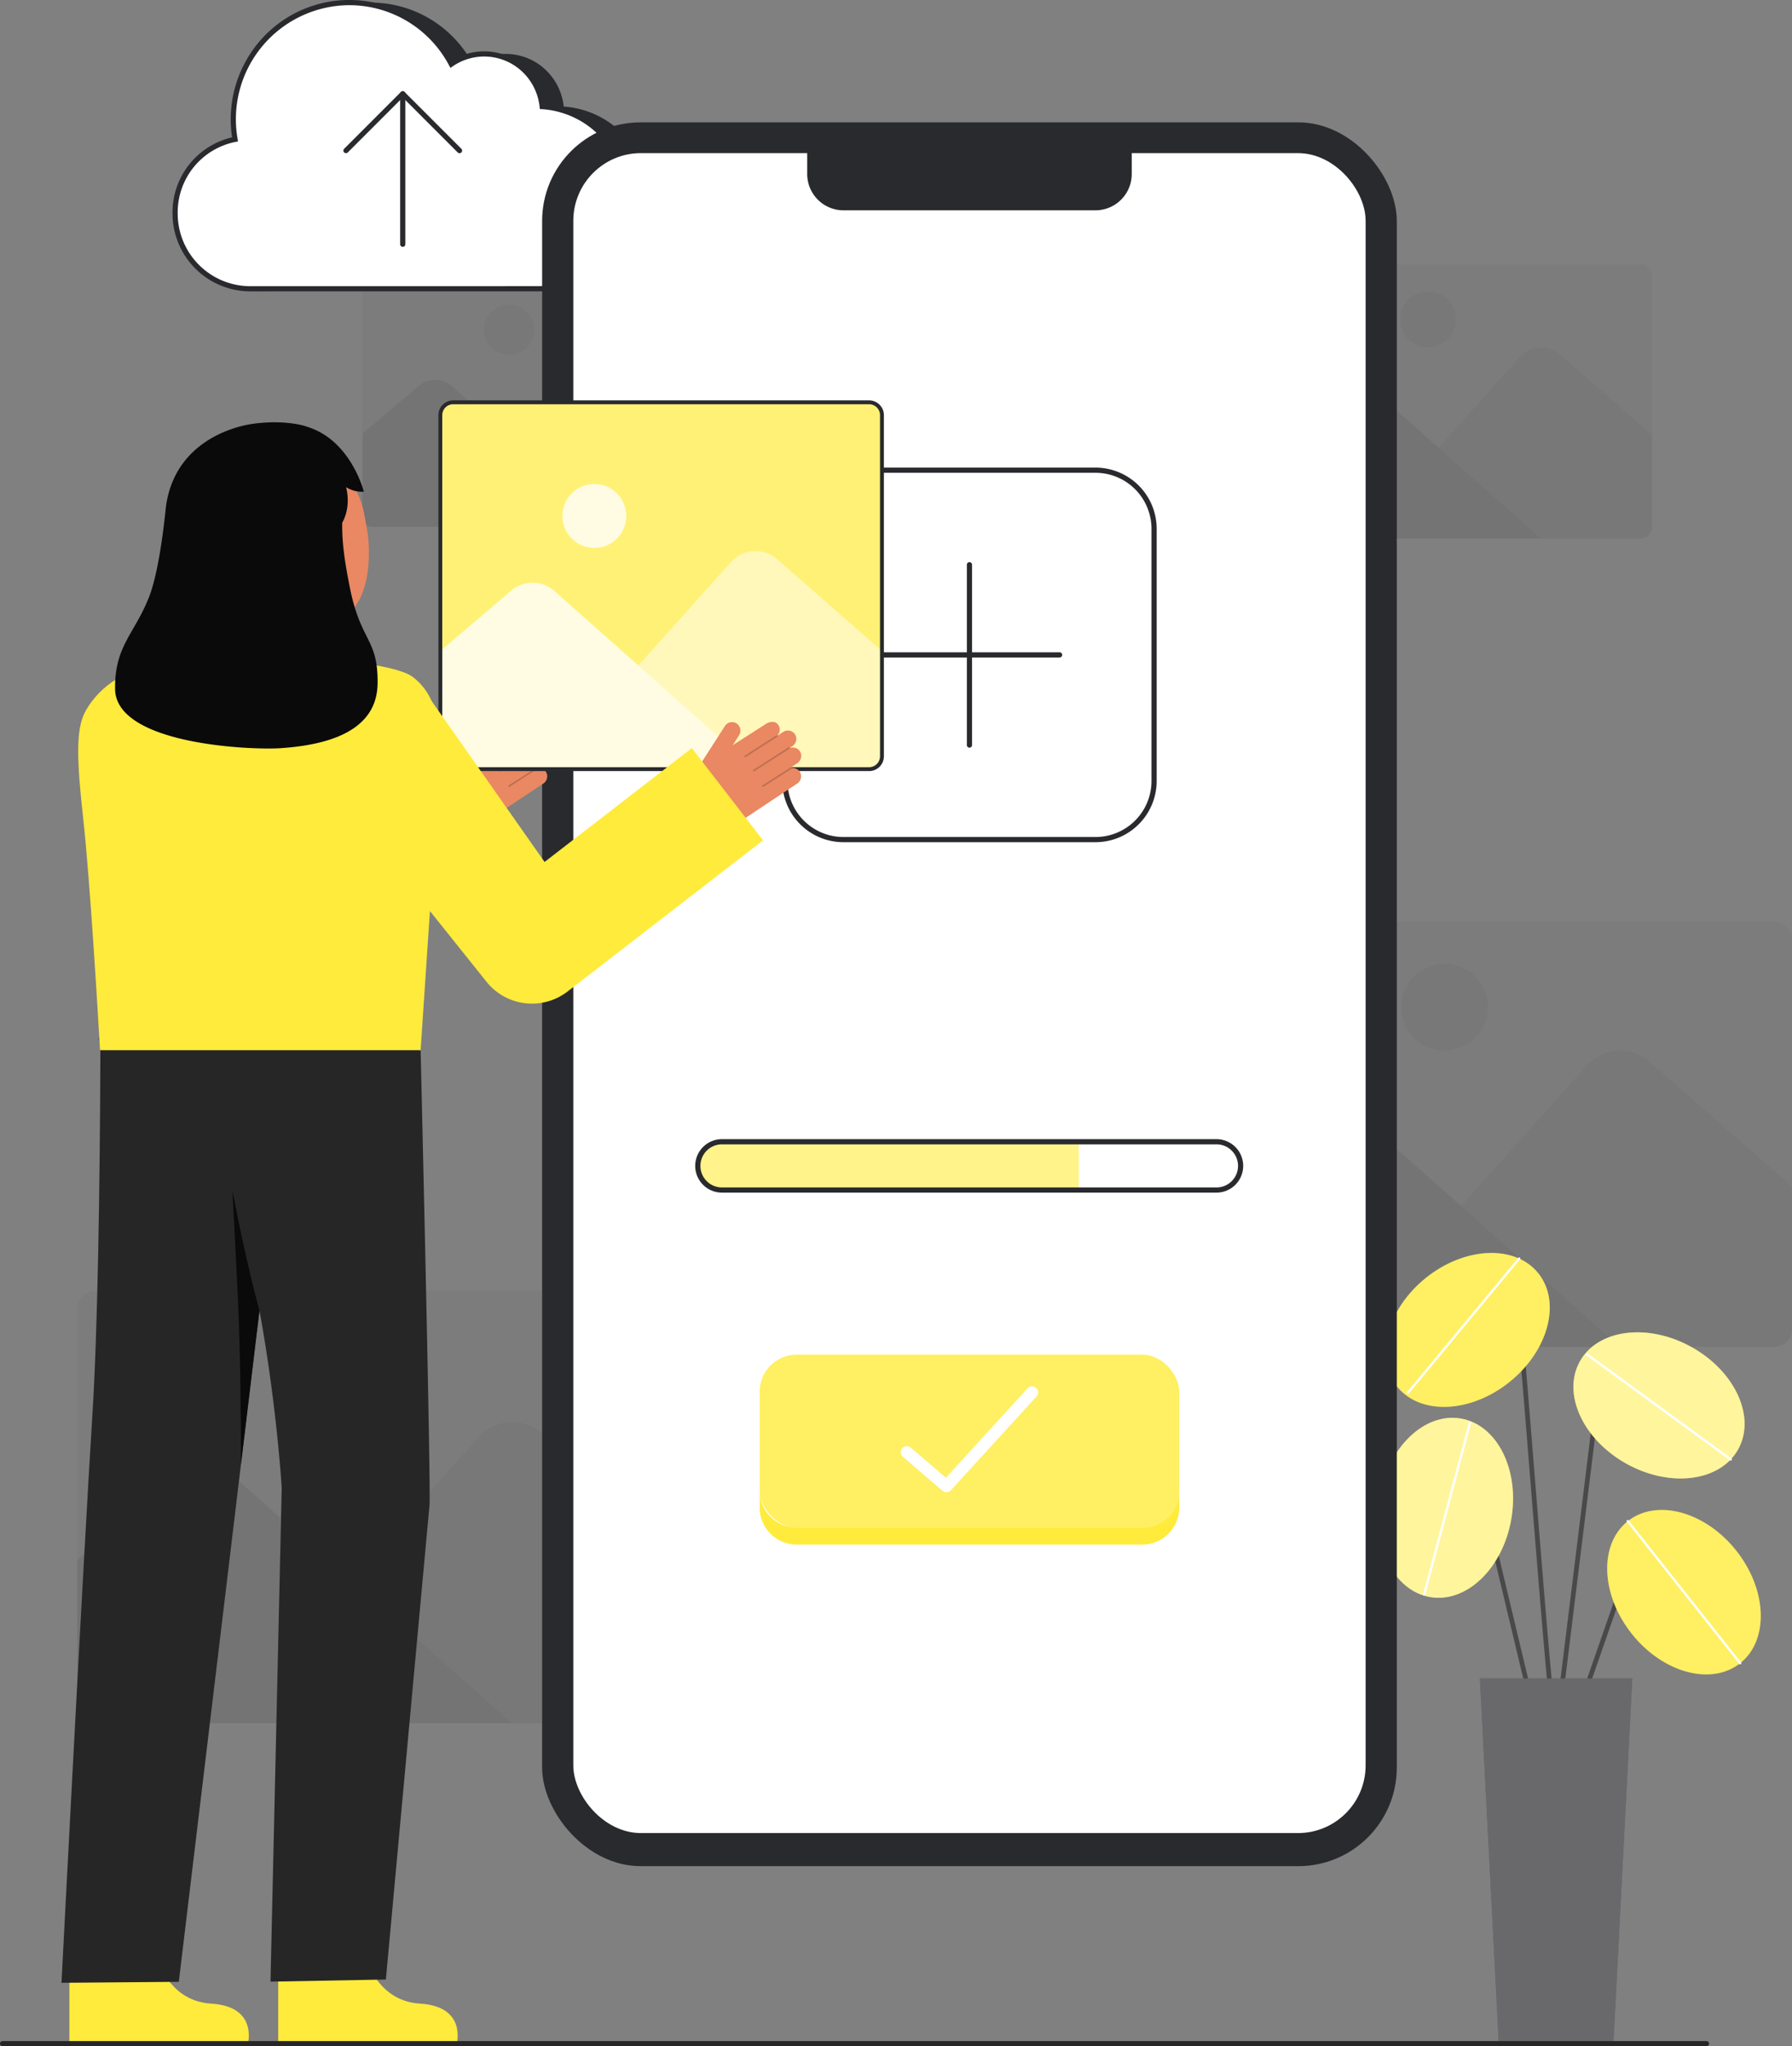 <svg id="Layer_1" data-name="Layer 1" xmlns="http://www.w3.org/2000/svg" viewBox="0 0 692.18 790.016">
  <rect x="0" y="0" width="692.18" height="790.016" fill="#808080" stroke="none"/>
  <g>
    <g>
      <rect x="488.611" y="102.012" width="149.507" height="105.915" rx="4.343" fill="#292a2e" opacity="0.05"></rect>
      <circle cx="551.573" cy="123.328" r="10.818" fill="#292a2e" opacity="0.05"></circle>
      <path d="M555.651,172.837l31.361-34.985a11.144,11.144,0,0,1,15.64-.946l35.466,31.052V203.6a4.327,4.327,0,0,1-4.327,4.327H595.247" fill="#292a2e" opacity="0.05"></path>
      <path d="M595.247,207.927l-68-60.263a11.143,11.143,0,0,0-14.613-.147l-24.021,20.441v36.056a3.913,3.913,0,0,0,3.914,3.913Z" fill="#292a2e" opacity="0.1"></path>
    </g>
    <g>
      <rect x="139.994" y="108.131" width="134.473" height="95.265" rx="3.906" fill="#292a2e" opacity="0.05"></rect>
      <circle cx="196.624" cy="127.303" r="9.73" fill="#292a2e" opacity="0.05"></circle>
      <path d="M200.293,171.834,228.5,140.367a10.023,10.023,0,0,1,14.067-.851l31.9,27.93V199.5a3.892,3.892,0,0,1-3.892,3.892H235.907" fill="#292a2e" opacity="0.05"></path>
      <path d="M235.907,203.4l-61.164-54.2a10.023,10.023,0,0,0-13.144-.132l-21.6,18.386v32.43a3.52,3.52,0,0,0,3.52,3.52Z" fill="#292a2e" opacity="0.1"></path>
    </g>
    <g>
      <path d="M104.891,111.494A29.158,29.158,0,0,1,99.109,53.8a44.949,44.949,0,0,1,5.72-30.912,44.608,44.608,0,0,1,77.828,1.87,22.4,22.4,0,0,1,28.757,2.861,22.824,22.824,0,0,1,6.334,13.527,35.268,35.268,0,0,1,23.226,59.44,34.679,34.679,0,0,1-24.49,10.89Z" fill="#292a2e"></path>
      <g>
        <path d="M96.571,111.494A29.158,29.158,0,0,1,90.789,53.8a44.949,44.949,0,0,1,5.719-30.912,44.609,44.609,0,0,1,77.829,1.87,22.4,22.4,0,0,1,28.757,2.861,22.83,22.83,0,0,1,6.334,13.527,35.268,35.268,0,0,1,23.226,59.44,34.682,34.682,0,0,1-24.49,10.89Z" fill="#fff"></path>
        <path d="M96.571,112.494h0a30.07,30.07,0,0,1-29.932-30.14A29.728,29.728,0,0,1,89.648,53.028a46.2,46.2,0,0,1,6-30.648,45.6,45.6,0,0,1,79.044.952,23.407,23.407,0,0,1,29.118,3.595,23.832,23.832,0,0,1,6.508,13.284,36.273,36.273,0,0,1,23.062,61.065,35.683,35.683,0,0,1-25.194,11.2ZM134.909,2A44.025,44.025,0,0,0,91.774,53.632l.167.96-.955.192a27.746,27.746,0,0,0-22.347,27.57,28.068,28.068,0,0,0,27.932,28.14l111.593-.014A33.681,33.681,0,0,0,231.929,99.9a34.269,34.269,0,0,0-22.562-57.754l-.846-.05-.088-.843a21.844,21.844,0,0,0-6.055-12.933,21.4,21.4,0,0,0-27.473-2.736l-.924.637-.527-.99A43.646,43.646,0,0,0,134.909,2Z" fill="#292a2e"></path>
      </g>
      <path d="M155.564,95.3a1,1,0,0,1-1-1V36.217a1,1,0,0,1,2,0V94.3A1,1,0,0,1,155.564,95.3Z" fill="#292a2e"></path>
      <path d="M177.5,59.152a.993.993,0,0,1-.707-.293L155.564,37.631,134.336,58.859a1,1,0,0,1-1.414-1.414L154.856,35.51a1.031,1.031,0,0,1,1.415,0l21.935,21.935a1,1,0,0,1-.707,1.707Z" fill="#292a2e"></path>
    </g>
    <g>
      <rect x="460.359" y="355.762" width="231.821" height="164.23" rx="6.734" fill="#292a2e" opacity="0.05"></rect>
      <circle cx="557.985" cy="388.815" r="16.774" fill="#292a2e" opacity="0.05"></circle>
      <path d="M564.309,465.582l48.628-54.247a17.279,17.279,0,0,1,24.25-1.467l54.993,48.149v55.266a6.71,6.71,0,0,1-6.71,6.709H625.705" fill="#292a2e" opacity="0.05"></path>
      <path d="M625.705,519.992,520.263,426.549a17.28,17.28,0,0,0-22.659-.228l-37.245,31.7v55.907a6.067,6.067,0,0,0,6.067,6.068Z" fill="#292a2e" opacity="0.1"></path>
    </g>
    <g>
      <rect x="29.826" y="498.455" width="235.438" height="166.792" rx="6.839" fill="#292a2e" opacity="0.05"></rect>
      <circle cx="128.975" cy="532.023" r="17.036" fill="#292a2e" opacity="0.05"></circle>
      <path d="M135.4,609.989l49.387-55.1a17.55,17.55,0,0,1,24.628-1.489l55.851,48.9v56.128a6.814,6.814,0,0,1-6.814,6.814h-60.7" fill="#292a2e" opacity="0.05"></path>
      <path d="M197.752,665.247l-107.087-94.9a17.549,17.549,0,0,0-23.013-.231L29.826,602.3v56.78a6.162,6.162,0,0,0,6.162,6.162Z" fill="#292a2e" opacity="0.1"></path>
    </g>
    <g>
      <path d="M601.06,670.4a.908.908,0,0,1-.642-.266c-1.28-1.28-3.365-24.756-8.983-94.653-2.3-28.6-4.47-55.615-6.055-72.032-.113-1.172-.567-1.309-.717-1.354-2.169-.654-8.765,4.548-12.448,9.1a.909.909,0,0,1-1.413-1.143c2.436-3.011,10.373-10.906,14.384-9.7.808.243,1.812.946,2,2.919,1.585,16.431,3.757,43.453,6.057,72.061,3.414,42.475,7.281,90.595,8.552,93.626a.909.909,0,0,1-.738,1.438Z" fill="#494949"></path>
      <ellipse cx="566.916" cy="513.458" rx="34.971" ry="25.79" transform="translate(-196.57 467.397) rotate(-38.715)" fill="#FFEB3B"></ellipse>
      <ellipse cx="566.916" cy="513.458" rx="34.971" ry="25.79" transform="translate(-196.57 467.397) rotate(-38.715)" fill="#fff" opacity="0.2"></ellipse>
      <path d="M543.854,538.154a.455.455,0,0,1-.349-.745l42.949-51.792a.454.454,0,0,1,.7.58L544.2,537.99A.452.452,0,0,1,543.854,538.154Z" fill="#fff"></path>
      <path d="M610.428,659.3a.921.921,0,0,1-.3-.051.908.908,0,0,1-.559-1.156L625.7,611.7a8.623,8.623,0,0,1,14.1-3.4l8.529,8.147a.908.908,0,1,1-1.255,1.313l-8.529-8.147a6.807,6.807,0,0,0-11.132,2.687l-16.133,46.4A.908.908,0,0,1,610.428,659.3Z" fill="#494949"></path>
      <ellipse cx="650.459" cy="614.703" rx="25.79" ry="34.971" transform="translate(-241.073 536.424) rotate(-38.363)" fill="#FFEB3B"></ellipse>
      <path d="M593.731,667.444a.908.908,0,0,1-.882-.7l-27.073-113.2a4.315,4.315,0,0,0-7.459-1.82l-8.345,9.644a.908.908,0,0,1-1.374-1.188l8.345-9.644a6.131,6.131,0,0,1,10.6,2.586l27.073,113.2a.908.908,0,0,1-.884,1.119Z" fill="#494949"></path>
      <ellipse cx="558.329" cy="582.124" rx="34.971" ry="25.79" transform="translate(-110.417 1033.099) rotate(-80.189)" fill="#FFEB3B"></ellipse>
      <path d="M601.062,670.4a.832.832,0,0,1-.112-.007.909.909,0,0,1-.791-1.012l17.288-140.365A8,8,0,0,1,631.38,524.7l19.76,22.38a.908.908,0,1,1-1.362,1.2l-19.76-22.38a6.181,6.181,0,0,0-10.768,3.335L601.962,669.605A.908.908,0,0,1,601.062,670.4Z" fill="#494949"></path>
      <ellipse cx="640.805" cy="542.593" rx="25.79" ry="34.971" transform="translate(-144.161 840.698) rotate(-61.051)" fill="#FFEB3B"></ellipse>
      <ellipse cx="650.459" cy="614.703" rx="25.79" ry="34.971" transform="translate(-241.073 536.424) rotate(-38.363)" fill="#fff" opacity="0.2"></ellipse>
      <ellipse cx="558.329" cy="582.124" rx="34.971" ry="25.79" transform="translate(-110.417 1033.099) rotate(-80.189)" fill="#fff" opacity="0.5"></ellipse>
      <ellipse cx="640.805" cy="542.593" rx="25.79" ry="34.971" transform="translate(-144.161 840.698) rotate(-61.051)" fill="#fff" opacity="0.5"></ellipse>
      <polygon points="623.173 789.502 578.948 789.502 571.62 648.005 630.501 648.005 623.173 789.502" fill="#292a2e"></polygon>
      <polygon points="623.173 789.502 578.948 789.502 571.62 648.005 630.501 648.005 623.173 789.502" fill="#fff" opacity="0.3"></polygon>
      <path d="M672.164,642.578a.45.45,0,0,1-.356-.173L628.4,587.564a.454.454,0,1,1,.712-.564l43.41,54.841a.454.454,0,0,1-.356.737Z" fill="#fff"></path>
      <path d="M668.519,563.914a.453.453,0,0,1-.267-.087L612.7,523.265a.454.454,0,1,1,.536-.733l55.55,40.561a.454.454,0,0,1-.269.821Z" fill="#fff"></path>
      <path d="M550.117,616a.477.477,0,0,1-.118-.015.454.454,0,0,1-.321-.556l17.683-66.254a.454.454,0,1,1,.877.234l-17.683,66.254A.454.454,0,0,1,550.117,616Z" fill="#fff"></path>
    </g>
    <g>
      <g>
        <rect x="209.407" y="47.237" width="330.12" height="673.244" rx="38.05" fill="#292a2e"></rect>
        <rect x="221.449" y="59.118" width="306.037" height="648.593" rx="26.127" fill="#fff"></rect>
        <path d="M311.789,54.206H437.146a0,0,0,0,1,0,0V67.177A14.027,14.027,0,0,1,423.119,81.2h-97.3a14.027,14.027,0,0,1-14.027-14.027V54.206A0,0,0,0,1,311.789,54.206Z" fill="#292a2e"></path>
      </g>
      <g>
        <rect x="303.159" y="181.537" width="142.617" height="142.617" rx="22.614" fill="#fff"></rect>
        <path d="M423.161,325.154H325.773a23.64,23.64,0,0,1-23.614-23.614V204.151a23.641,23.641,0,0,1,23.614-23.614h97.388a23.641,23.641,0,0,1,23.614,23.614V301.54A23.64,23.64,0,0,1,423.161,325.154ZM325.773,182.537a21.639,21.639,0,0,0-21.614,21.614V301.54a21.639,21.639,0,0,0,21.614,21.614h97.388a21.638,21.638,0,0,0,21.614-21.614V204.151a21.638,21.638,0,0,0-21.614-21.614Z" fill="#292a2e"></path>
      </g>
      <path d="M416.687,440.807v18.64H278.957a9.32,9.32,0,0,1,0-18.64Z" fill="#FFEB3B" opacity="0.6"></path>
      <path d="M469.975,460.449H278.96a10.322,10.322,0,1,1,0-20.643H469.975a10.322,10.322,0,0,1,0,20.643ZM278.96,441.806a8.322,8.322,0,1,0,0,16.643H469.975a8.322,8.322,0,0,0,0-16.643Z" fill="#292a2e"></path>
      <g>
        <rect x="293.444" y="523.014" width="162.047" height="66.756" rx="14.249" fill="#FFEB3B" opacity="0.8"></rect>
        <path d="M455.487,575.524v6.556a14.246,14.246,0,0,1-14.246,14.246H307.692a14.246,14.246,0,0,1-14.246-14.246v-6.556a14.246,14.246,0,0,0,14.246,14.246H441.241A14.247,14.247,0,0,0,455.487,575.524Z" fill="#FFEB3B"></path>
        <path d="M365.564,576.113a2.337,2.337,0,0,1-1.523-.563l-15.286-13.1a2.341,2.341,0,1,1,3.047-3.556l13.564,11.625,31.562-34.533a2.341,2.341,0,1,1,3.456,3.159l-33.091,36.207A2.333,2.333,0,0,1,365.564,576.113Z" fill="#fff"></path>
      </g>
      <g>
        <path d="M374.467,288.661a1,1,0,0,1-1-1V218.03a1,1,0,1,1,2,0v69.631A1,1,0,0,1,374.467,288.661Z" fill="#292a2e"></path>
        <path d="M409.283,253.846H339.652a1,1,0,0,1,0-2h69.631a1,1,0,0,1,0,2Z" fill="#292a2e"></path>
      </g>
    </g>
    <g>
      <g>
        <path d="M170.786,297.663,181.948,280.3a3.267,3.267,0,0,1,4.753-.813,3.381,3.381,0,0,1,.65,4.487l-2.393,3.724,12.9-8.255c1.418-.943,3.761-1.193,4.714.468a3.266,3.266,0,0,1-.348,4.051.217.217,0,0,1,.032.036.158.158,0,0,1,.014.036l2.188-1.454a3.269,3.269,0,0,1,4.846,1.514,3.344,3.344,0,0,1-1.331,3.993l-.931.619a.29.29,0,0,1,0,.106,3.266,3.266,0,0,1,3.98,1.435,3.372,3.372,0,0,1-1.157,4.429l-2.312,1.536a.3.3,0,0,1,.242.133.286.286,0,0,1,.043.162,3.269,3.269,0,0,1,3.351,2.119,3.343,3.343,0,0,1-1.361,3.918l-19.506,12.965a16.448,16.448,0,0,1-18.391-.121h0a10.854,10.854,0,0,1-3-14.829Z" fill="#E98862"></path>
        <g opacity="0.2">
          <path d="M189.5,292.194a.3.3,0,0,0,.413.085l12.259-7.866a.3.3,0,1,0-.326-.507l-12.259,7.866a.3.3,0,0,0-.091.416Z" fill="#0c0c0c"></path>
        </g>
        <g opacity="0.2">
          <path d="M192.816,297.7a.3.3,0,0,0,.413.085L206.91,289a.3.3,0,0,0,.091-.417.313.313,0,0,0-.417-.09L192.9,297.274a.3.3,0,0,0-.091.417Z" fill="#0c0c0c"></path>
        </g>
        <g opacity="0.2">
          <path d="M196.378,303.677a.3.3,0,0,0,.412.085l10.914-7a.3.3,0,0,0-.326-.507l-10.914,7a.3.3,0,0,0-.09.417Z" fill="#0c0c0c"></path>
        </g>
      </g>
      <path d="M74.449,269.5,126.1,352.455l-32.447-5.277,75.506-58.341,27.514,35.609-75.506,58.341a22.487,22.487,0,0,1-31.544-4.045q-.2-.262-.4-.529l-.506-.7-57.107-79.3Z" fill="#FFEB3B"></path>
      <g>
        <g>
          <path d="M59.858,753.219s3.718,19.273,21.764,20.347,14.132,15.45,14.132,15.45H26.8V754.563Z" fill="#FFEB3B"></path>
          <path d="M38.588,401.641s.217-5.794.171,7.349c-.171,49.022-1.022,105.017-3.1,137.783-3.341,52.675-11.908,218.746-11.908,218.746l45.314-.381,43.92-365.489Z" fill="#262626"></path>
          <path d="M89.76,459.449s1.878,35.575,2.226,43.927c.806,19.315,1.085,39.313,1.085,61.987l7.143-59.44S94.987,487.3,89.76,459.449Z" fill="#0a0a0a"></path>
          <path d="M140.53,753.219s3.718,19.273,21.763,20.347,14.132,15.45,14.132,15.45H107.466V754.563Z" fill="#FFEB3B"></path>
          <path d="M162.47,405.447s4.014,167.547,3.426,175.736L149.044,764.25l-44.565.823,4.343-190.512s-3.064-52.552-15.761-101.351a378.288,378.288,0,0,1-11.668-76.534h0Z" fill="#262626"></path>
          <path d="M38.1,401.636l-.148.008S38.055,398.786,38.1,401.636Z" fill="#333"></path>
          <path d="M168.849,312.448c-.934,10.979-5.48,79.476-6.379,93H38.638c-.7-12.2-3.84-65.53-6.493-89.381-2.532-22.76-2.875-34.54.767-41.268,5.951-11,17.585-16.968,28.673-18.469,6.771-.916,16.954-1.573,16.954-1.573S79.4,272.2,99.96,273.169c27.987,1.32,26.119-18.413,26.257-18.413,4.534,0,27.424,2.134,33.262,6.626C171.955,270.979,170.833,289.182,168.849,312.448Z" fill="#FFEB3B"></path>
        </g>
        <g>
          <path id="h_3_sk" d="M137.568,255.386c-.13-.017-3.7,13.429-31.588,11.337-19.305-1.446-24.012-14.587-24.455-14.587,2.082-.442,5.462-.9,6.386-1.395a11.422,11.422,0,0,0,6.369-7.888c.872-3.337,1.316-16.183,1.316-22.628L125.3,226.9c-.414,7.27-3.312,24.125,6.846,27.108C133.837,254.5,135.657,254.955,137.568,255.386Z" fill="#E98862"></path>
          <path d="M124.274,241.193c-11.711.924-26.755-4.02-29.612-19.644l-2.578-14.1c-2.858-15.624,3.032-29.791,17.743-32.481h0c14.711-2.691,28.023,7.964,30.88,23.588l1.142,6.242C142.945,210.8,145.168,239.545,124.274,241.193Z" fill="#E98862"></path>
          <path d="M135.132,226.848c-2.1-10.562-3.066-17.608-2.954-25.043,2.961-5.193,2.182-11.154,1.509-13.729a11.412,11.412,0,0,0,6.847,1.755s-4.9-19.651-21.539-24.939c-3.06-1.191-10.874-2.695-21.249-1.272-8.825,1.21-30.577,7.808-33.685,32.3h0v.014c-.1.812-2.191,23.376-6.355,34.2-5.6,14.553-13.456,19.075-13.257,35.866.254,21.405,52.3,23.641,63.912,22.857,23.95-1.616,37.319-9.49,37.492-25.055C146.045,246.36,139.338,247.98,135.132,226.848Z" fill="#0a0a0a"></path>
        </g>
      </g>
      <g>
        <rect x="170.074" y="155.325" width="170.592" height="141.622" rx="4.955" fill="#FFEB3B"></rect>
        <rect x="170.074" y="155.325" width="170.592" height="141.622" rx="4.955" fill="#fff" opacity="0.3"></rect>
        <circle cx="229.571" cy="199.196" r="12.344" fill="#fff" opacity="0.8"></circle>
        <path d="M246.568,256.909l35.784-39.92A12.716,12.716,0,0,1,300.2,215.91l40.469,35.432v45.606H291.749" fill="#fff" opacity="0.5"></path>
        <path d="M291.749,296.948l-77.593-68.763a12.716,12.716,0,0,0-16.674-.168l-27.408,23.325v45.606" fill="#fff" opacity="0.8"></path>
        <path d="M335.71,297.7H175.029a5.711,5.711,0,0,1-5.7-5.7V160.28a5.712,5.712,0,0,1,5.7-5.705H335.71a5.713,5.713,0,0,1,5.706,5.705V291.992A5.712,5.712,0,0,1,335.71,297.7ZM175.029,156.075a4.21,4.21,0,0,0-4.2,4.205V291.992a4.209,4.209,0,0,0,4.2,4.2H335.71a4.21,4.21,0,0,0,4.206-4.2V160.28a4.211,4.211,0,0,0-4.206-4.205Z" fill="#292a2e"></path>
      </g>
      <g>
        <path d="M268.849,297.663,280.011,280.3a3.267,3.267,0,0,1,4.753-.813,3.381,3.381,0,0,1,.651,4.487l-2.394,3.724,12.9-8.255c1.418-.943,3.762-1.193,4.714.468a3.266,3.266,0,0,1-.348,4.051.282.282,0,0,1,.033.036.22.22,0,0,1,.013.036l2.188-1.454a3.269,3.269,0,0,1,4.846,1.514,3.344,3.344,0,0,1-1.331,3.993l-.931.619a.314.314,0,0,1,0,.106,3.265,3.265,0,0,1,3.979,1.435,3.372,3.372,0,0,1-1.157,4.429l-2.312,1.536a.3.3,0,0,1,.242.133.286.286,0,0,1,.043.162,3.269,3.269,0,0,1,3.351,2.119,3.341,3.341,0,0,1-1.361,3.918l-19.506,12.965a16.448,16.448,0,0,1-18.391-.121h0a10.854,10.854,0,0,1-3-14.829Z" fill="#E98862"></path>
        <g opacity="0.2">
          <path d="M287.559,292.194a.3.3,0,0,0,.413.085l12.259-7.866a.3.3,0,1,0-.326-.507l-12.259,7.866a.3.3,0,0,0-.091.416Z" fill="#0c0c0c"></path>
        </g>
        <g opacity="0.2">
          <path d="M290.879,297.7a.3.3,0,0,0,.413.085L304.973,289a.3.3,0,0,0,.091-.417.313.313,0,0,0-.417-.09l-13.681,8.778a.3.3,0,0,0-.091.417Z" fill="#0c0c0c"></path>
        </g>
        <g opacity="0.2">
          <path d="M294.441,303.677a.3.3,0,0,0,.412.085l10.914-7a.3.3,0,0,0-.326-.507l-10.913,7a.3.3,0,0,0-.091.417Z" fill="#0c0c0c"></path>
        </g>
      </g>
      <path d="M163.133,265.553l60.342,85.93-31.756-4.305,75.505-58.341,27.514,35.609-75.506,58.341a22.488,22.488,0,0,1-31.3-3.73l-.46-.575L121.88,296.493Z" fill="#FFEB3B"></path>
    </g>
    <path d="M1,790.016H659.139a1,1,0,0,0,0-2H1a1,1,0,0,0,0,2Z" fill="#262626"></path>
  </g>
</svg>